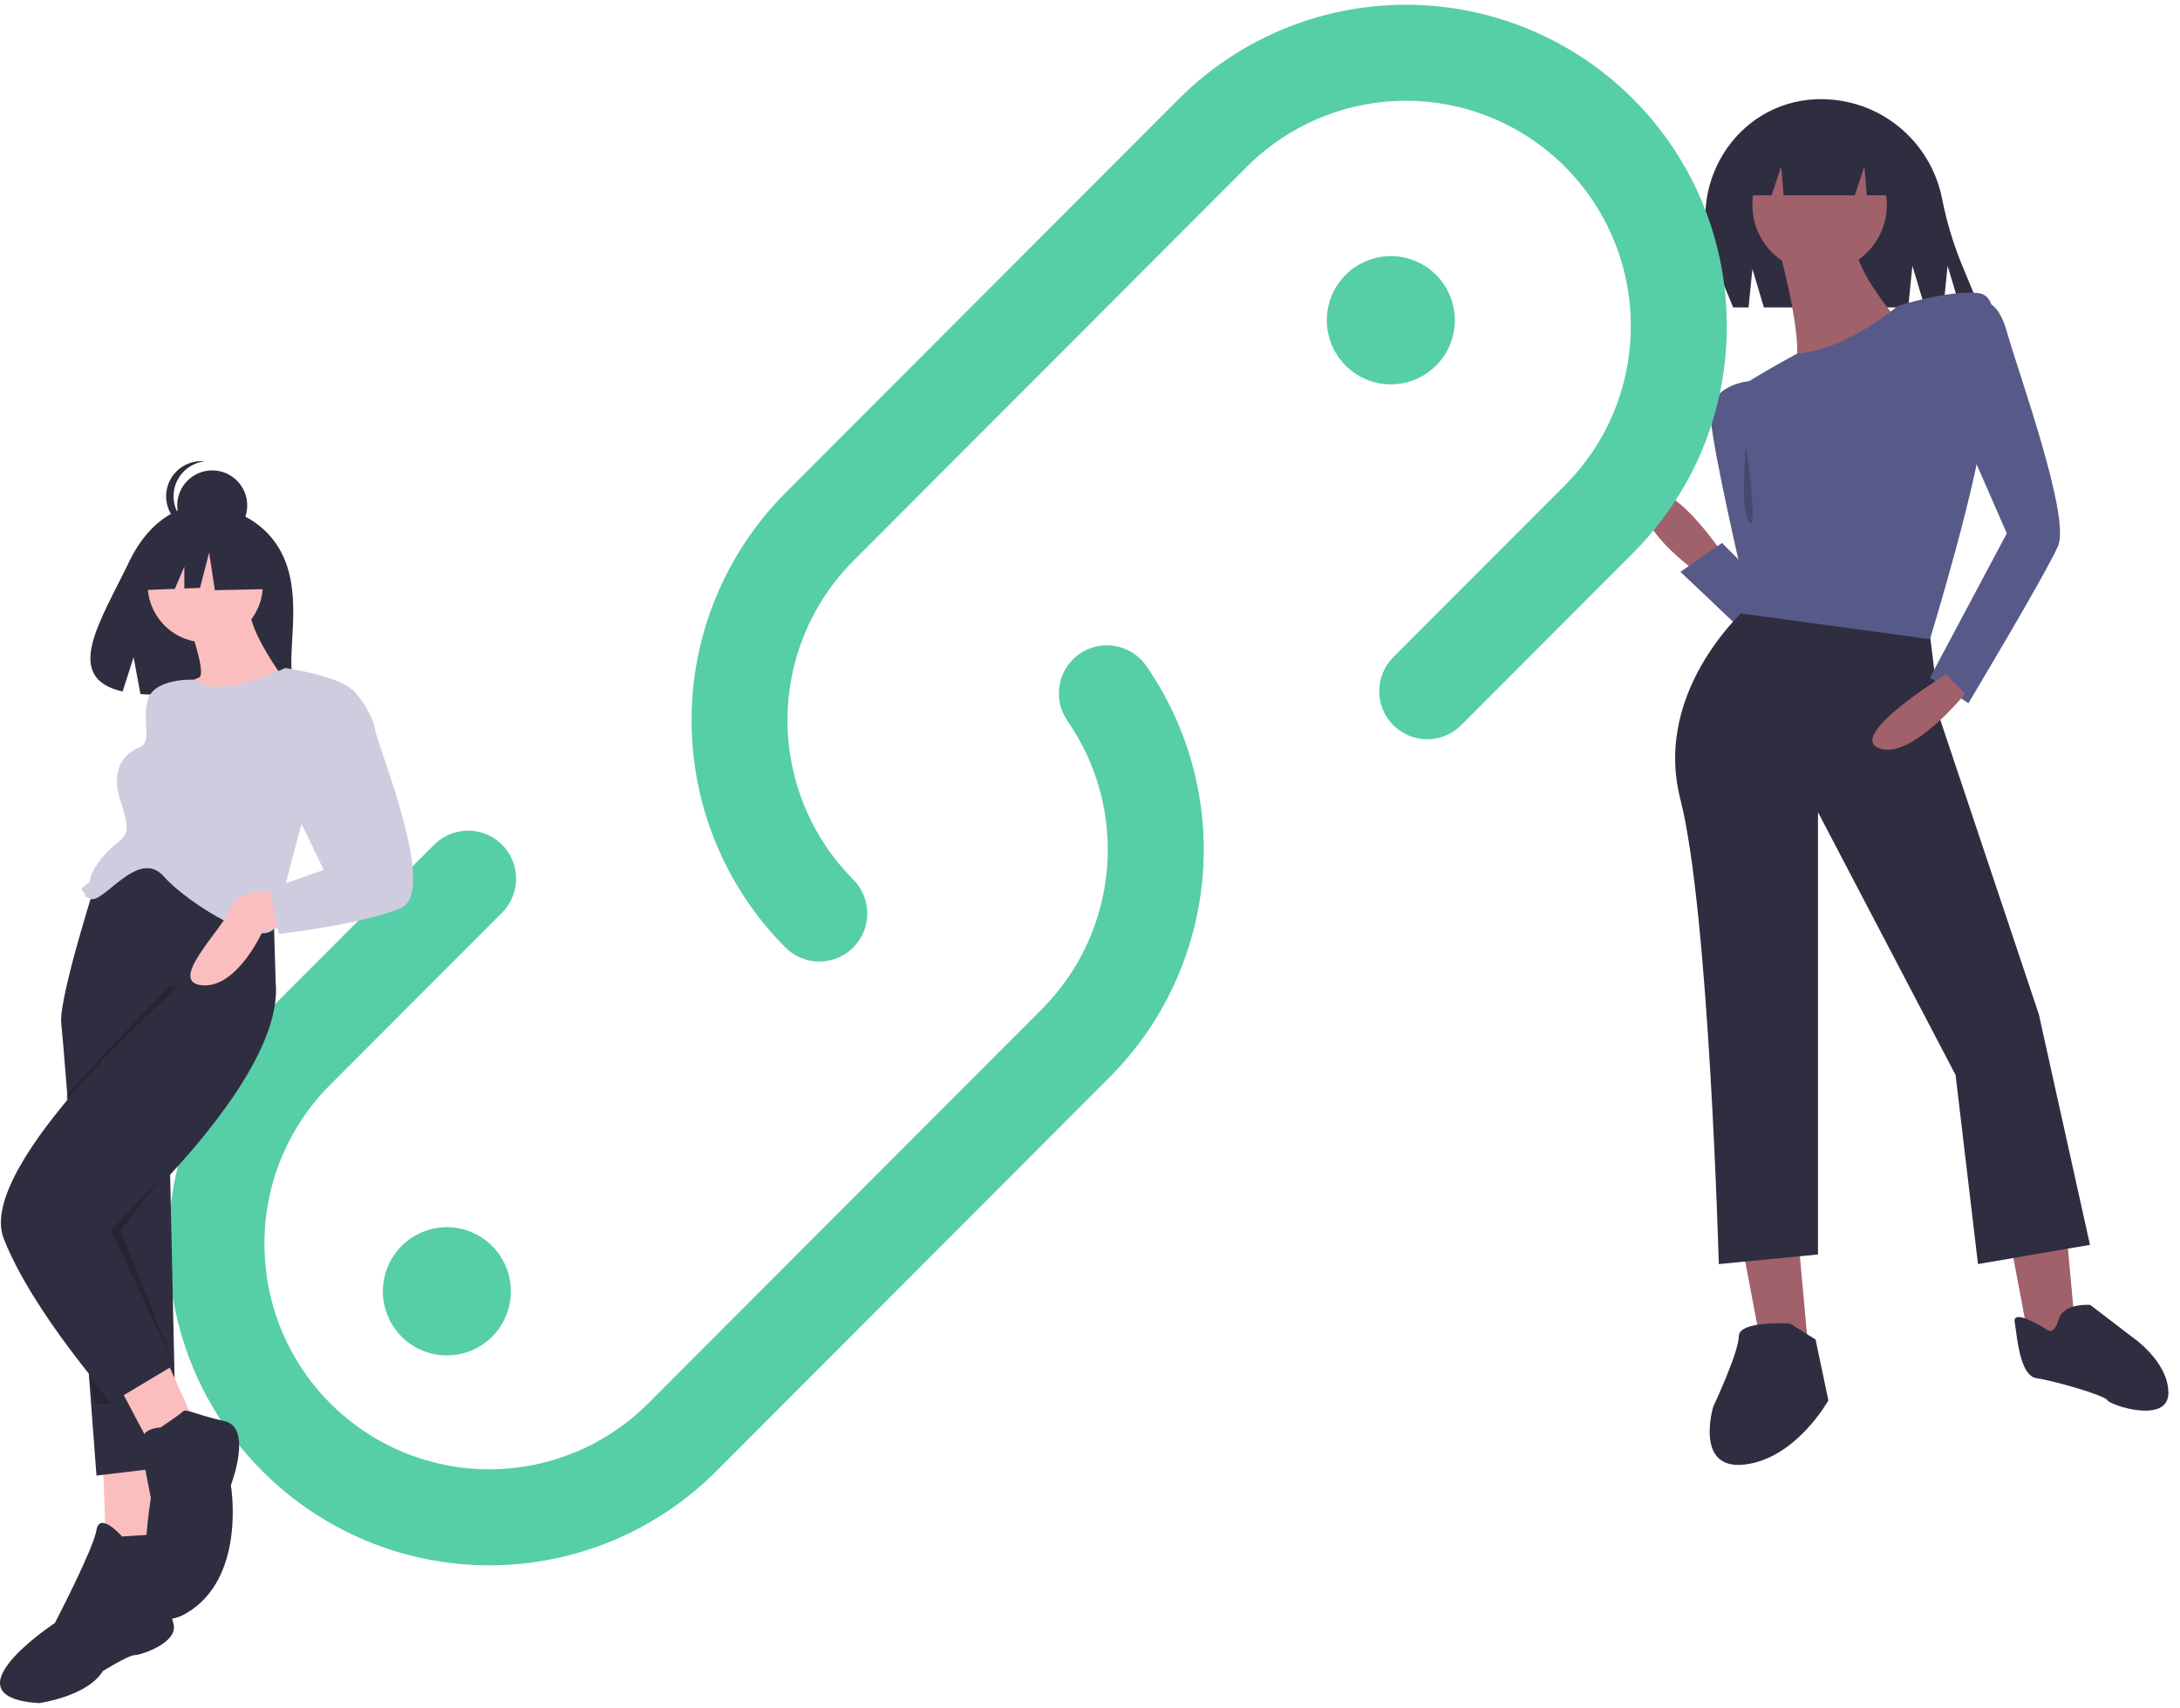 <svg width="157" height="123" viewBox="0 0 157 123" fill="none" xmlns="http://www.w3.org/2000/svg">
<path d="M125.225 88.403L126.838 96.944L130.294 97.867L129.373 87.71L125.225 88.403Z" fill="#A0616A"/>
<path d="M144.582 88.403L146.195 96.944L149.652 97.867L148.73 87.71L144.582 88.403Z" fill="#A0616A"/>
<path d="M128.912 95.328C128.912 95.328 125.225 95.097 125.225 96.251C125.225 97.406 123.381 101.33 123.381 101.33C123.381 101.33 121.998 105.947 125.685 105.485C129.373 105.023 131.677 100.868 131.677 100.868L130.755 96.482L128.912 95.328Z" fill="#2F2E41"/>
<path d="M147.379 95.754C147.379 95.754 144.919 94.17 145.095 95.226C145.271 96.282 145.446 99.097 146.676 99.273C147.906 99.449 151.595 100.505 151.771 100.857C151.946 101.209 156.163 102.617 156.163 100.329C156.163 98.041 153.528 96.282 153.528 96.282L150.541 93.994C150.541 93.994 148.609 93.818 148.257 95.05C147.906 96.282 147.379 95.754 147.379 95.754Z" fill="#2F2E41"/>
<path d="M124.016 39.804C124.016 39.804 120.098 34.033 118.715 35.88C117.333 37.727 122.172 41.189 122.172 41.189L124.016 39.804Z" fill="#A0616A"/>
<path d="M125.398 45.344C125.168 45.114 121.02 41.189 121.02 41.189L124.015 39.112L127.472 42.574L125.398 45.344Z" fill="#575A89"/>
<path d="M125.974 27.454C125.974 27.454 122.978 27.685 123.209 30.224C123.439 32.764 125.398 41.189 125.398 41.189L126.55 43.498C126.55 43.498 130.814 30.224 125.974 27.454Z" fill="#575A89"/>
<path d="M126.205 19.375L127.034 22.145H137.427L137.727 19.144L138.626 22.145H139.962L140.262 19.144L141.161 22.145H142.566L141.245 18.956C140.631 17.431 140.164 15.851 139.851 14.237C139.439 12.233 138.349 10.432 136.766 9.14C135.182 7.847 133.202 7.141 131.159 7.141C131.037 7.141 130.915 7.143 130.793 7.148C124.968 7.385 121.237 13.495 123.473 18.889L124.822 22.145H125.928L126.205 19.375Z" fill="#2F2E41"/>
<path d="M126.089 43.498C126.089 43.498 118.945 49.499 121.019 57.579C123.093 65.658 123.785 91.05 123.785 91.05L130.929 90.358V58.502L140.838 77.431L142.451 91.05L150.517 89.665L146.83 73.045L139.739 51.859L138.994 45.747L126.089 43.498Z" fill="#2F2E41"/>
<path d="M131.044 19.606C133.717 19.606 135.884 17.436 135.884 14.758C135.884 12.081 133.717 9.911 131.044 9.911C128.372 9.911 126.205 12.081 126.205 14.758C126.205 17.436 128.372 19.606 131.044 19.606Z" fill="#A0616A"/>
<path d="M128.163 18.105C128.163 18.105 130.237 25.723 129.085 26.646C127.933 27.57 137.151 23.646 137.151 23.646C137.151 23.646 133.233 19.26 133.694 17.413L128.163 18.105Z" fill="#A0616A"/>
<path d="M136.69 22.03C136.69 22.03 133 25.209 129.429 25.466C129.429 25.466 124.706 28.032 124.937 28.262C125.167 28.493 125.859 31.725 125.859 31.725C125.859 31.725 127.011 33.507 127.011 37.265C127.011 37.727 125.398 44.19 125.398 44.19L138.994 46.037C138.994 46.037 142.681 34.033 142.912 29.878C143.142 25.723 144.525 21.337 142.451 21.106C140.377 20.875 136.69 22.03 136.69 22.03Z" fill="#575A89"/>
<path d="M141.991 22.03C141.991 22.03 143.604 20.645 144.526 23.876C145.448 27.108 149.135 37.265 148.213 39.343C147.291 41.42 141.76 50.654 141.76 50.654L138.995 48.807L144.526 38.419L141.3 31.032L141.991 22.03Z" fill="#575A89"/>
<path d="M140.147 48.576C140.147 48.576 133.003 52.962 135.307 53.886C137.612 54.809 141.53 49.961 141.53 49.961L140.147 48.576Z" fill="#A0616A"/>
<path d="M125.744 9.218V14.066H127.588L128.279 11.988L128.452 14.066H133.579L134.271 11.988L134.444 14.066H136.575V9.218H125.744Z" fill="#2F2E41"/>
<path opacity="0.2" d="M125.744 32.071C125.744 32.071 125.283 36.688 125.975 37.611C126.666 38.535 125.744 32.071 125.744 32.071Z" fill="black"/>
<path d="M79.933 77.572L51.583 105.969C47.249 110.311 41.371 112.749 35.242 112.749C29.113 112.749 23.235 110.311 18.901 105.969C18.518 105.586 18.15 105.192 17.799 104.785C17.222 104.125 16.684 103.431 16.189 102.708C14.37 100.073 13.127 97.084 12.538 93.936C12.407 93.25 12.308 92.558 12.241 91.858C12.17 91.113 12.134 90.36 12.133 89.601C12.131 87.477 12.419 85.363 12.99 83.317C13.186 82.613 13.416 81.921 13.679 81.24C14.843 78.235 16.622 75.507 18.901 73.232L31.269 60.843C31.917 60.194 32.797 59.829 33.713 59.829C34.63 59.829 35.509 60.194 36.157 60.843C36.805 61.492 37.169 62.373 37.169 63.291C37.169 64.209 36.805 65.09 36.157 65.739L23.789 78.128C22.854 79.063 22.036 80.108 21.353 81.24C19.835 83.763 19.038 86.655 19.046 89.601C19.047 90.356 19.098 91.11 19.201 91.858C19.297 92.56 19.44 93.254 19.629 93.936C20.384 96.671 21.842 99.159 23.858 101.153C25.873 103.146 28.375 104.576 31.114 105.298C33.853 106.02 36.734 106.01 39.468 105.269C42.202 104.528 44.694 103.081 46.696 101.073L53.821 93.936L66.496 81.24L75.045 72.676C77.733 69.975 79.388 66.414 79.719 62.615C80.051 58.817 79.038 55.022 76.859 51.896C76.346 51.142 76.15 50.216 76.314 49.319C76.479 48.421 76.99 47.625 77.737 47.103C78.484 46.581 79.406 46.376 80.304 46.531C81.201 46.686 82.001 47.189 82.53 47.932C85.636 52.393 87.078 57.806 86.603 63.224C86.128 68.642 83.767 73.721 79.933 77.572Z" fill="#56CEA8"/>
<path d="M124.362 23.479C124.362 23.65 124.36 23.821 124.355 23.992C124.296 27.014 123.643 29.994 122.435 32.764C122.126 33.474 121.78 34.167 121.398 34.841C120.363 36.675 119.083 38.36 117.594 39.848L105.225 52.237C104.577 52.885 103.698 53.248 102.783 53.248C101.867 53.247 100.989 52.882 100.341 52.234C99.694 51.585 99.329 50.706 99.329 49.788C99.328 48.871 99.691 47.991 100.338 47.341L112.706 34.952C112.743 34.915 112.779 34.878 112.814 34.841C115.668 31.94 117.32 28.064 117.439 23.992C117.446 23.821 117.448 23.65 117.448 23.479C117.448 22.953 117.424 22.431 117.375 21.914C117.014 18.169 115.363 14.666 112.706 12.007C112.459 11.76 112.208 11.522 111.948 11.296C108.991 8.692 105.189 7.256 101.252 7.256C97.316 7.256 93.514 8.692 90.557 11.296C90.297 11.522 90.046 11.76 89.799 12.007L61.449 40.404C58.417 43.45 56.714 47.576 56.714 51.877C56.714 56.179 58.417 60.304 61.449 63.35C62.098 63.999 62.462 64.88 62.462 65.798C62.462 66.716 62.098 67.597 61.449 68.246C60.801 68.895 59.922 69.26 59.005 69.26C58.089 69.26 57.21 68.895 56.562 68.246C52.234 63.901 49.804 58.014 49.804 51.877C49.804 45.74 52.234 39.853 56.562 35.508L84.911 7.111C87.378 4.645 90.368 2.77 93.66 1.624C96.951 0.479 100.458 0.093 103.92 0.495C107.381 0.897 110.706 2.078 113.648 3.948C116.59 5.818 119.073 8.33 120.91 11.296C121.328 11.967 121.71 12.661 122.055 13.373C123.351 16.047 124.117 18.948 124.309 21.914C124.343 22.434 124.361 22.955 124.362 23.479Z" fill="#56CEA8"/>
<path d="M104.774 23.068C104.774 23.378 104.743 23.688 104.681 23.992C104.469 25.035 103.903 25.972 103.08 26.645C102.257 27.318 101.227 27.685 100.165 27.685C99.102 27.685 98.072 27.318 97.249 26.645C96.426 25.972 95.861 25.035 95.648 23.992C95.509 23.304 95.527 22.594 95.701 21.914C95.98 20.825 96.647 19.876 97.576 19.244C98.505 18.613 99.632 18.342 100.745 18.484C101.859 18.626 102.883 19.169 103.624 20.014C104.366 20.858 104.775 21.944 104.774 23.068Z" fill="#56CEA8"/>
<path d="M36.791 93.013C36.791 93.323 36.76 93.632 36.699 93.936C36.486 94.979 35.921 95.916 35.097 96.589C34.275 97.262 33.245 97.629 32.182 97.629C31.12 97.629 30.09 97.262 29.267 96.589C28.444 95.916 27.878 94.979 27.665 93.936C27.527 93.248 27.545 92.538 27.718 91.858C27.998 90.769 28.665 89.82 29.593 89.188C30.522 88.557 31.649 88.286 32.763 88.428C33.877 88.57 34.9 89.114 35.642 89.958C36.384 90.802 36.792 91.888 36.791 93.013Z" fill="#56CEA8"/>
<path d="M20.105 39.512C18.343 36.53 14.857 36.391 14.857 36.391C14.857 36.391 11.461 35.956 9.282 40.498C7.251 44.731 4.448 48.818 8.831 49.809L9.622 47.341L10.113 49.993C10.737 50.038 11.363 50.049 11.988 50.025C16.681 49.873 21.151 50.069 21.007 48.382C20.816 46.14 21.8 42.381 20.105 39.512Z" fill="#2F2E41"/>
<path d="M7.408 105.362L7.639 111.364H11.787L11.556 104.901L7.408 105.362Z" fill="#FBBEBE"/>
<path d="M18.701 62.888L18.281 64.285L12.848 82.366L12.248 84.356L12.709 105.593L6.948 106.286C6.948 106.286 6.78 104.056 6.533 100.764C6.038 94.245 5.227 83.555 4.756 77.738C4.584 75.587 4.459 74.102 4.413 73.737C4.183 71.891 7.178 62.657 7.178 62.657L13.17 62.196L18.701 62.888Z" fill="#2F2E41"/>
<path d="M8.792 110.672C8.792 110.672 7.178 108.825 6.948 110.21C6.718 111.595 3.952 116.904 3.952 116.904C3.952 116.904 -4.114 122.214 2.8 122.675C2.8 122.675 6.257 122.214 7.409 120.367C7.409 120.367 9.252 119.213 9.713 119.213C10.174 119.213 12.94 118.289 12.479 116.904C12.018 115.519 12.248 110.441 12.248 110.441L8.792 110.672Z" fill="#2F2E41"/>
<path d="M8.561 99.822L10.635 103.747L13.861 102.131L11.787 97.514L8.561 99.822Z" fill="#FBBEBE"/>
<path opacity="0.2" d="M6.948 88.511C6.948 88.511 5.229 84.749 4.759 78.931C8.096 75.196 12.133 71.083 12.133 71.083L16.973 70.852L18.471 70.737C18.821 74.245 15.857 78.765 12.848 82.366C11.019 84.543 9.048 86.596 6.948 88.511Z" fill="black"/>
<path d="M12.939 70.968C12.939 70.968 -1.81 83.894 0.264 89.204C2.338 94.513 8.1 100.977 8.1 100.977L12.551 98.315L8.33 88.511C8.33 88.511 10.099 86.939 12.253 84.611C15.758 80.821 20.281 75.026 19.852 70.737L19.622 62.888L15.704 63.35L12.939 70.968Z" fill="#2F2E41"/>
<path d="M11.557 102.823C11.557 102.823 9.943 102.823 10.174 104.208C10.404 105.593 10.865 107.902 10.865 107.902C10.865 107.902 9.022 118.751 13.4 116.212C17.779 113.673 16.627 106.978 16.627 106.978C16.627 106.978 18.24 102.823 16.166 102.362C14.091 101.9 13.4 101.438 13.17 101.669C12.939 101.9 11.557 102.823 11.557 102.823Z" fill="#2F2E41"/>
<path d="M14.783 46.268C17.074 46.268 18.931 44.407 18.931 42.113C18.931 39.818 17.074 37.958 14.783 37.958C12.492 37.958 10.635 39.818 10.635 42.113C10.635 44.407 12.492 46.268 14.783 46.268Z" fill="#FBBEBE"/>
<path d="M13.17 43.728C13.17 43.728 15.013 48.576 14.322 48.807C13.631 49.038 12.248 50.192 12.248 50.192L14.553 52.27L20.544 49.038C20.544 49.038 17.779 45.344 18.009 43.728H13.17Z" fill="#FBBEBE"/>
<path d="M20.544 48.114C20.544 48.114 15.722 50.496 13.985 48.959C13.985 48.959 11.095 48.807 10.634 50.423C10.174 52.039 11.095 53.424 9.943 53.886C8.791 54.347 7.984 55.617 8.676 57.694C9.367 59.772 9.252 60.118 8.33 60.811C7.408 61.503 6.486 62.888 6.486 63.35C6.486 63.812 5.565 63.812 6.026 64.273C6.486 64.735 5.565 64.273 6.486 64.735C7.408 65.197 9.943 61.041 11.787 63.119C13.63 65.197 19.392 68.659 19.852 66.582C20.313 64.504 21.696 59.426 21.696 59.426C21.696 59.426 26.535 50.423 25.153 49.499C23.77 48.576 20.544 48.114 20.544 48.114Z" fill="#CFCCE0"/>
<path d="M19.853 64.273C19.853 64.273 17.318 63.812 16.627 65.427C15.936 67.043 12.018 70.737 14.553 70.968C17.088 71.198 18.931 67.043 18.931 67.043L21.466 66.582L19.853 64.273Z" fill="#FBBEBE"/>
<path d="M22.388 49.499L25.402 49.668C25.402 49.668 26.767 51.115 26.997 52.5C27.228 53.885 31.606 64.273 28.841 65.427C26.076 66.582 20.084 67.274 20.084 67.274L19.393 64.042L23.31 62.657L20.545 56.886L22.388 49.499Z" fill="#CFCCE0"/>
<path opacity="0.2" d="M8.677 88.627L12.467 98.119L7.985 88.627L11.903 84.472L8.677 88.627Z" fill="black"/>
<path opacity="0.2" d="M6.405 99.076L7.985 101.092H6.833L6.405 99.076Z" fill="black"/>
<path d="M15.284 38.931C16.676 38.931 17.804 37.8 17.804 36.406C17.804 35.012 16.676 33.882 15.284 33.882C13.892 33.882 12.764 35.012 12.764 36.406C12.764 37.8 13.892 38.931 15.284 38.931Z" fill="#2F2E41"/>
<path d="M12.498 35.742C12.498 35.118 12.728 34.517 13.145 34.053C13.561 33.59 14.134 33.297 14.753 33.231C14.665 33.222 14.576 33.217 14.488 33.217C14.156 33.217 13.828 33.282 13.522 33.409C13.216 33.535 12.938 33.721 12.704 33.956C12.47 34.19 12.284 34.469 12.157 34.775C12.03 35.082 11.965 35.41 11.965 35.742C11.965 36.074 12.03 36.402 12.157 36.709C12.284 37.015 12.47 37.293 12.704 37.528C12.938 37.762 13.216 37.948 13.522 38.075C13.828 38.202 14.156 38.267 14.488 38.266C14.576 38.266 14.665 38.262 14.753 38.252C14.134 38.187 13.561 37.894 13.145 37.43C12.728 36.967 12.498 36.365 12.498 35.742Z" fill="#2F2E41"/>
<path d="M19.326 39.225L15.882 37.418L11.127 38.157L10.143 42.51L12.592 42.416L13.276 40.816V42.389L14.406 42.346L15.062 39.8L15.472 42.51L19.49 42.428L19.326 39.225Z" fill="#2F2E41"/>
</svg>
